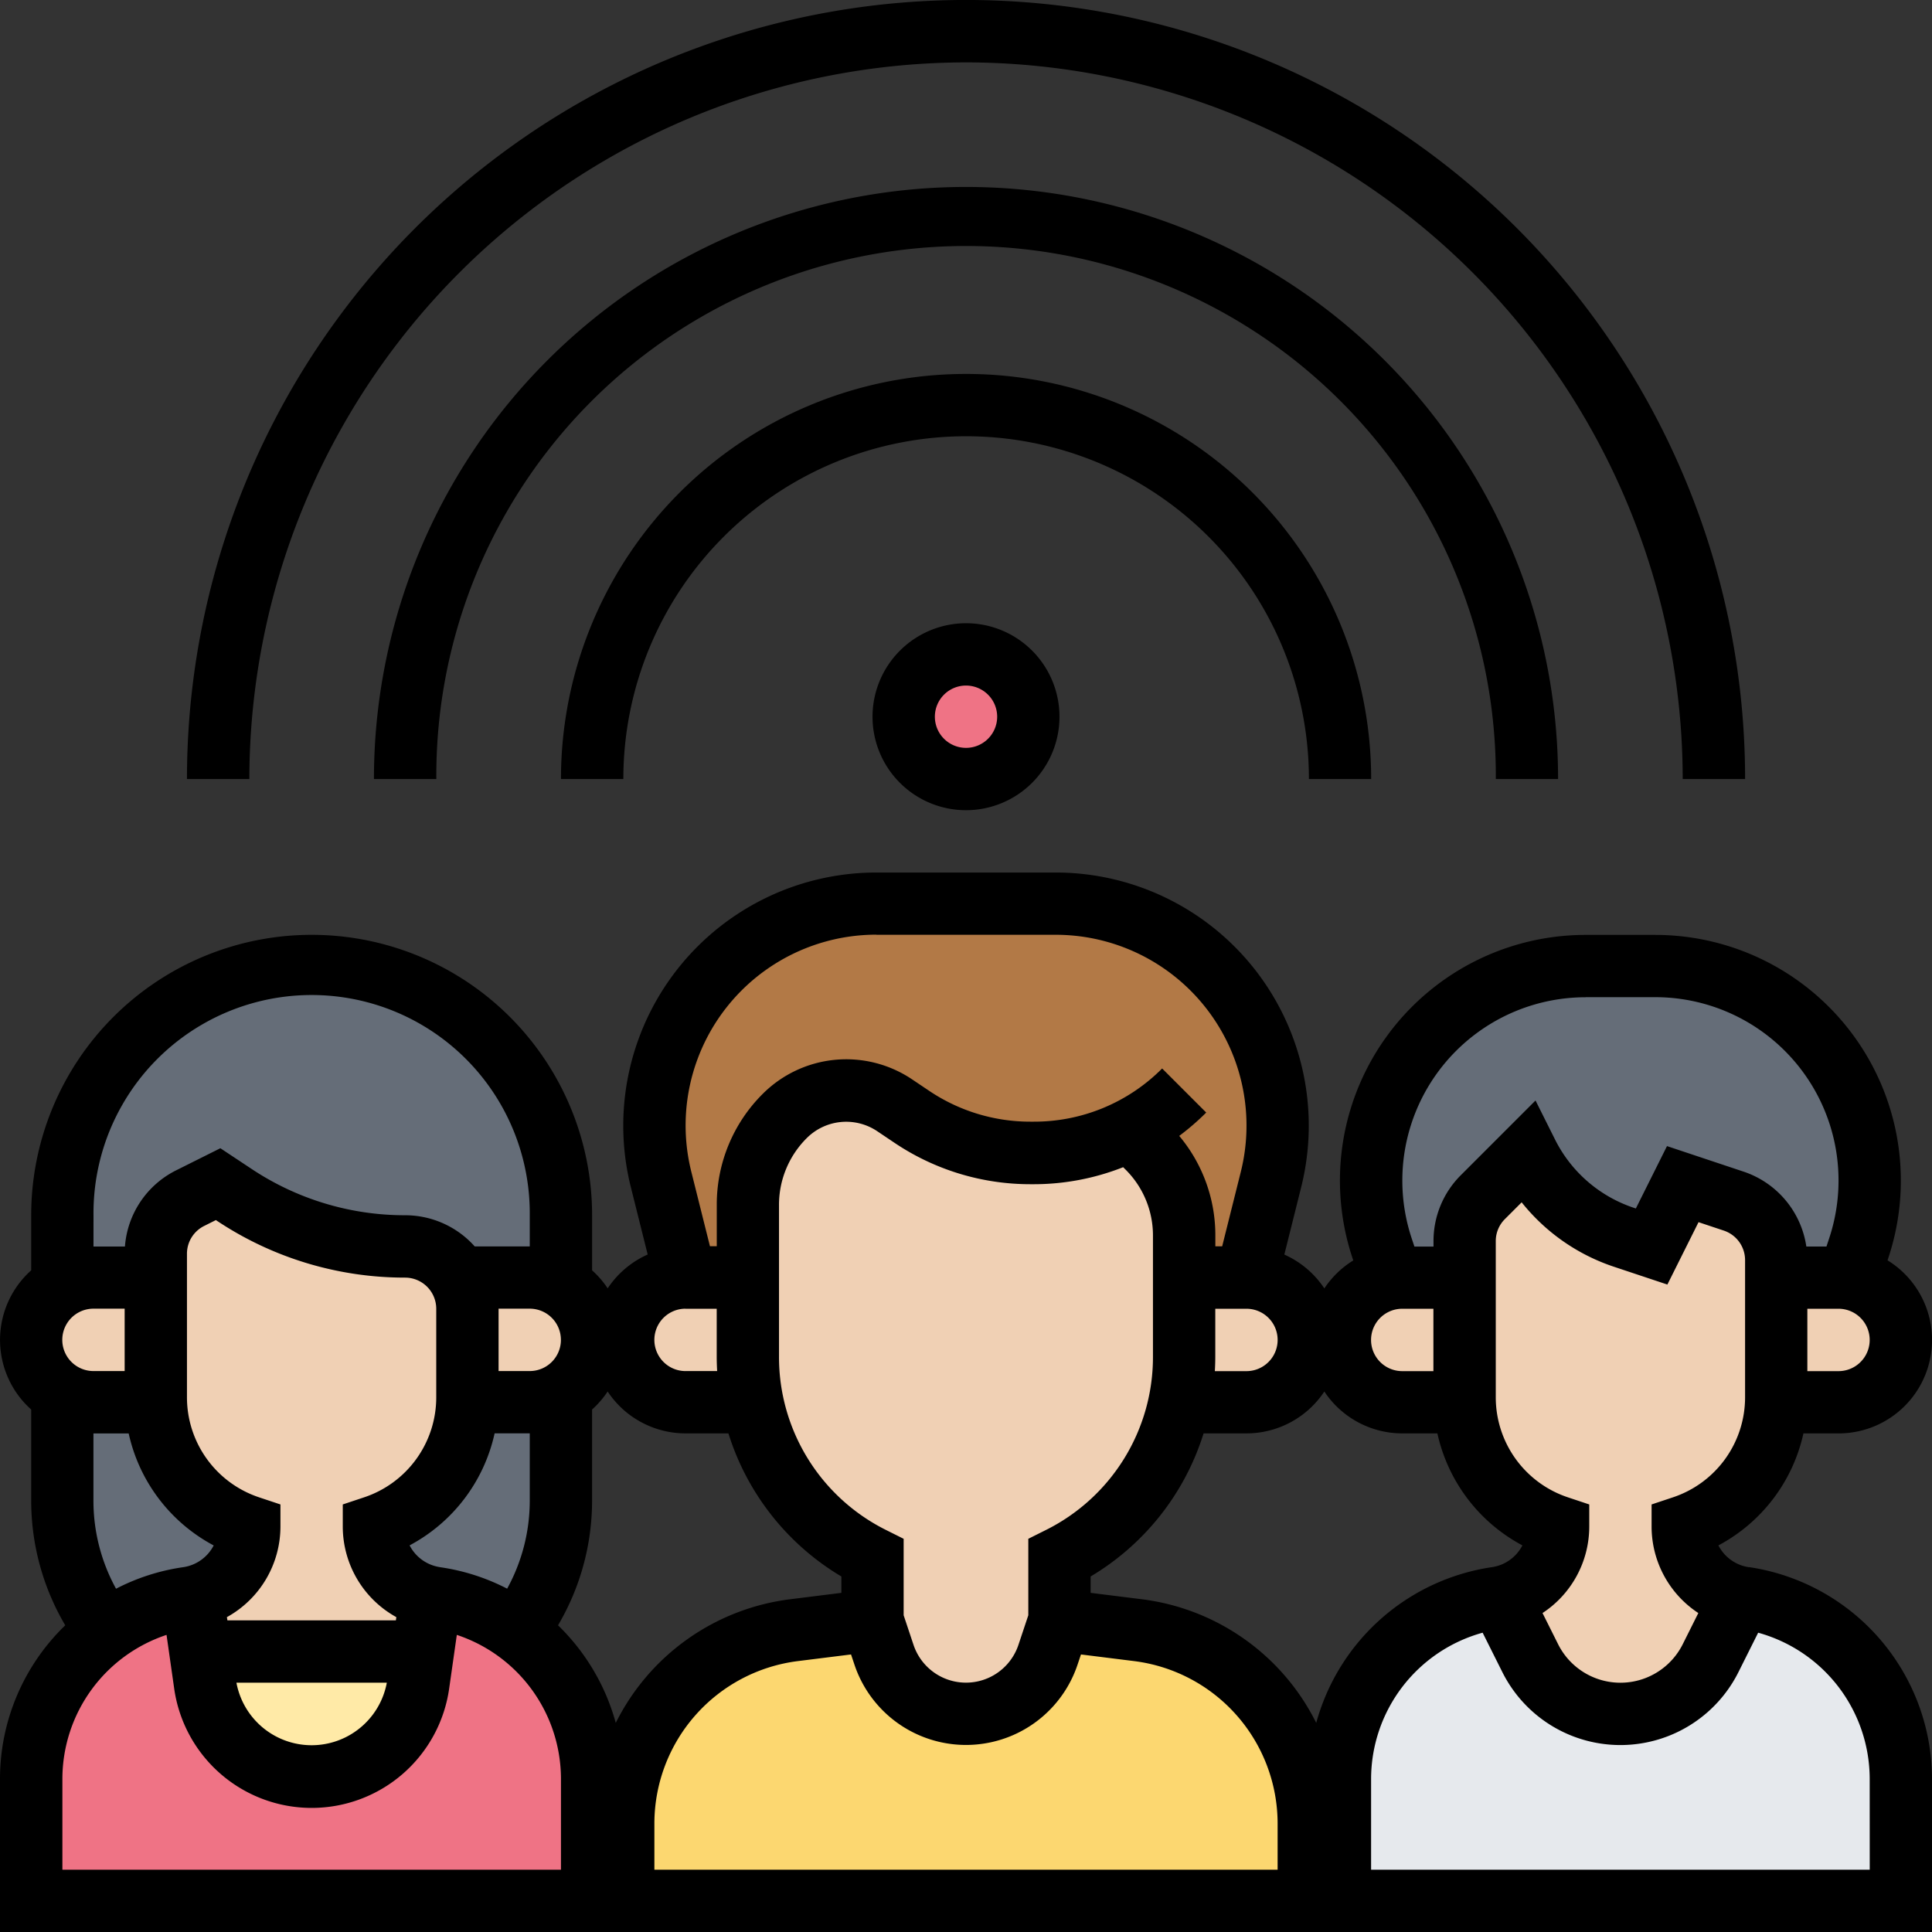 <svg id="oyente" xmlns="http://www.w3.org/2000/svg" width="96" height="96" viewBox="0 0 96 96">
  <rect x="0" y="0" width="96" height="96" fill="#333333" stroke="none"/>
  <g id="Grupo_1063655" data-name="Grupo 1063655" transform="translate(1.548 32.516)">
    <g id="Grupo_1063636" data-name="Grupo 1063636" transform="translate(65.032 46.86)">
      <path id="Trazado_794787" data-name="Trazado 794787" d="M371.871,419.1v6.083H344V419.1a9.055,9.055,0,0,1,7.773-8.963c.058-.008.118-.017.174-.029l1.506,3.015a5.013,5.013,0,0,0,8.965,0l1.506-3.015c.056.012.116.021.174.029A9.054,9.054,0,0,1,371.871,419.1Z" transform="translate(-344 -410.11)" fill="#e6e9ed"/>
    </g>
    <g id="Grupo_1063637" data-name="Grupo 1063637" transform="translate(66.581 15.484)">
      <path id="Trazado_794788" data-name="Trazado 794788" d="M375.743,263.484l-.008.041a3.151,3.151,0,0,0-.509-.041h-3.1v-.865a3.1,3.1,0,0,0-2.117-2.938l-2.528-.842-1.548,3.1-1.361-.453a8.364,8.364,0,0,1-4.833-4.192l-2.189,2.189a3.1,3.1,0,0,0-.908,2.191v1.814h-3.1a3.1,3.1,0,0,0-.5.041l-.5-1.5A10.658,10.658,0,0,1,362.657,248h3.461a10.658,10.658,0,0,1,10.519,12.364,10.506,10.506,0,0,1-.41,1.665Z" transform="translate(-352 -248)" fill="#656d78"/>
    </g>
    <g id="Grupo_1063638" data-name="Grupo 1063638" transform="translate(29.419 48)">
      <path id="Trazado_794789" data-name="Trazado 794789" d="M194.065,426.092v3.844H160v-3.844a9.676,9.676,0,0,1,8.477-9.6l3.91-.49.569,1.707a4.3,4.3,0,0,0,8.152,0l.569-1.707,3.91.49A9.676,9.676,0,0,1,194.065,426.092Z" transform="translate(-160 -416)" fill="#fcd770"/>
    </g>
    <g id="Grupo_1063639" data-name="Grupo 1063639" transform="translate(30.968 12.387)">
      <path id="Trazado_794790" data-name="Trazado 794790" d="M191.63,243.243a10.576,10.576,0,0,1-4.785,1.144h-.161a10.575,10.575,0,0,1-5.865-1.775l-.894-.6a4.318,4.318,0,0,0-5.45.54,6.256,6.256,0,0,0-1.831,4.421v3.6h-3.1l-1.219-4.875A11.03,11.03,0,0,1,179.028,232h8.911a11.031,11.031,0,0,1,10.7,13.705l-1.219,4.875h-3.1V248.5a6.193,6.193,0,0,0-1.814-4.378Z" transform="translate(-168 -232)" fill="#b27946"/>
    </g>
    <g id="Grupo_1063640" data-name="Grupo 1063640" transform="translate(17.032 36.747)">
      <path id="Trazado_794791" data-name="Trazado 794791" d="M105.29,357.86v5.325a10.574,10.574,0,0,1-2.193,6.449A8.993,8.993,0,0,0,99.066,368c-.083-.012-.165-.027-.246-.045a3.57,3.57,0,0,1-2.82-3.49,6.8,6.8,0,0,0,4.639-6.194h3.1A3.08,3.08,0,0,0,105.29,357.86Z" transform="translate(-96 -357.86)" fill="#656d78"/>
    </g>
    <g id="Grupo_1063641" data-name="Grupo 1063641" transform="translate(1.548 15.484)">
      <path id="Trazado_794792" data-name="Trazado 794792" d="M40.774,260.387V263.9a3.08,3.08,0,0,0-1.548-.414H35.715a3.1,3.1,0,0,0-2.683-1.548,15.343,15.343,0,0,1-8.51-2.576l-.78-.521-1.386.693a3.1,3.1,0,0,0-1.711,2.77v1.183h-3.1A3.08,3.08,0,0,0,16,263.9v-3.511a12.387,12.387,0,1,1,24.774,0Z" transform="translate(-16 -248)" fill="#656d78"/>
    </g>
    <g id="Grupo_1063642" data-name="Grupo 1063642" transform="translate(1.548 36.747)">
      <path id="Trazado_794793" data-name="Trazado 794793" d="M25.29,364.468a3.57,3.57,0,0,1-2.82,3.49c-.081.017-.163.033-.246.045a8.993,8.993,0,0,0-4.032,1.632A10.574,10.574,0,0,1,16,363.185V357.86a3.08,3.08,0,0,0,1.548.414h3.1a6.79,6.79,0,0,0,4.639,6.194Z" transform="translate(-16 -357.86)" fill="#656d78"/>
    </g>
    <g id="Grupo_1063643" data-name="Grupo 1063643" transform="translate(86.704 30.968)">
      <path id="Trazado_794794" data-name="Trazado 794794" d="M455.976,333.942V328h3.1a3.151,3.151,0,0,1,.509.041,3.1,3.1,0,0,1-.509,6.153h-3.1C455.974,334.11,455.976,334.027,455.976,333.942Z" transform="translate(-455.97 -328)" fill="#f0d0b4"/>
    </g>
    <g id="Grupo_1063644" data-name="Grupo 1063644" transform="translate(71.226 24.774)">
      <path id="Trazado_794795" data-name="Trazado 794795" d="M391.484,302.194v5.942c0,.085,0,.168-.006.252a6.8,6.8,0,0,1-4.639,6.194,3.572,3.572,0,0,0,2.892,3.505l-1.506,3.015a5.012,5.012,0,0,1-8.965,0l-1.506-3.015a3.572,3.572,0,0,0,2.892-3.505,6.79,6.79,0,0,1-4.639-6.194c0-.083-.006-.166-.006-.252V300.38a3.1,3.1,0,0,1,.908-2.191L379.1,296a8.364,8.364,0,0,0,4.833,4.192l1.361.453,1.548-3.1,2.528.842a3.1,3.1,0,0,1,2.117,2.938Z" transform="translate(-376 -296)" fill="#f0d0b4"/>
    </g>
    <g id="Grupo_1063645" data-name="Grupo 1063645" transform="translate(65.032 30.968)">
      <path id="Trazado_794796" data-name="Trazado 794796" d="M350.194,334.194h-3.1a3.1,3.1,0,1,1,0-6.194h3.1v5.942c0,.085,0,.168.006.252Z" transform="translate(-344 -328)" fill="#f0d0b4"/>
    </g>
    <g id="Grupo_1063646" data-name="Grupo 1063646" transform="translate(57.056 30.968)">
      <path id="Trazado_794797" data-name="Trazado 794797" d="M306.121,328a3.1,3.1,0,1,1,0,6.194H302.79a11.14,11.14,0,0,0,.234-2.28V328Z" transform="translate(-302.79 -328)" fill="#f0d0b4"/>
    </g>
    <g id="Grupo_1063647" data-name="Grupo 1063647" transform="translate(35.613 21.677)">
      <path id="Trazado_794798" data-name="Trazado 794798" d="M213.677,289.29V293.2a11.206,11.206,0,0,1-6.194,10.022v3.1l-.569,1.707a4.3,4.3,0,0,1-8.152,0l-.569-1.707v-3.1A11.2,11.2,0,0,1,192,293.2v-7.517a6.256,6.256,0,0,1,1.831-4.421,4.318,4.318,0,0,1,5.45-.54l.894.6a10.575,10.575,0,0,0,5.865,1.775h.161a10.575,10.575,0,0,0,4.785-1.144l.879.879a6.193,6.193,0,0,1,1.814,4.378Z" transform="translate(-192 -280)" fill="#f0d0b4"/>
    </g>
    <g id="Grupo_1063648" data-name="Grupo 1063648" transform="translate(29.419 30.968)">
      <path id="Trazado_794799" data-name="Trazado 794799" d="M166.428,334.194H163.1a3.1,3.1,0,1,1,0-6.194h3.1v3.914A11.141,11.141,0,0,0,166.428,334.194Z" transform="translate(-160 -328)" fill="#f0d0b4"/>
    </g>
    <g id="Grupo_1063649" data-name="Grupo 1063649" transform="translate(21.263 30.968)">
      <path id="Trazado_794800" data-name="Trazado 794800" d="M122.919,328.414a3.1,3.1,0,0,1-1.548,5.779h-3.1c0-.083.006-.166.006-.252v-4.394A3.08,3.08,0,0,0,117.86,328h3.511A3.08,3.08,0,0,1,122.919,328.414Z" transform="translate(-117.86 -328)" fill="#f0d0b4"/>
    </g>
    <g id="Grupo_1063650" data-name="Grupo 1063650" transform="translate(6.194 26.323)">
      <path id="Trazado_794801" data-name="Trazado 794801" d="M55.484,310.194v4.394c0,.085,0,.168-.006.252a6.8,6.8,0,0,1-4.639,6.194,3.57,3.57,0,0,0,2.82,3.49l-.387,2.7H42.212l-.387-2.7a3.57,3.57,0,0,0,2.82-3.49,6.79,6.79,0,0,1-4.639-6.194c0-.083-.006-.166-.006-.252v-7.125a3.1,3.1,0,0,1,1.711-2.77L43.1,304l.78.521a15.343,15.343,0,0,0,8.51,2.576,3.1,3.1,0,0,1,3.1,3.1Z" transform="translate(-40 -304)" fill="#f0d0b4"/>
    </g>
    <g id="Grupo_1063651" data-name="Grupo 1063651" transform="translate(0 30.968)">
      <path id="Trazado_794802" data-name="Trazado 794802" d="M14.194,333.942c0,.085,0,.168.006.252H11.1a3.08,3.08,0,0,1-1.548-.414,3.126,3.126,0,0,1-.643-.492A3.1,3.1,0,0,1,11.1,328h3.1Z" transform="translate(-8 -328)" fill="#f0d0b4"/>
    </g>
    <g id="Grupo_1063652" data-name="Grupo 1063652" transform="translate(8.406 49.548)">
      <path id="Trazado_794803" data-name="Trazado 794803" d="M62.489,424l-.228,1.595a5.355,5.355,0,0,1-10.6,0L51.43,424Z" transform="translate(-51.43 -424)" fill="#ffeaa7"/>
    </g>
    <g id="Grupo_1063653" data-name="Grupo 1063653" transform="translate(0 46.845)">
      <path id="Trazado_794804" data-name="Trazado 794804" d="M35.871,419.038v6.083H8v-6.083a9.054,9.054,0,0,1,7.773-8.963c.083-.012.165-.027.246-.044l.387,2.7.228,1.595a5.355,5.355,0,0,0,10.6,0l.228-1.595.387-2.7c.081.017.163.033.246.044a9.054,9.054,0,0,1,7.773,8.963Z" transform="translate(-8 -410.03)" fill="#ef7385"/>
    </g>
    <g id="Grupo_1063654" data-name="Grupo 1063654" transform="translate(43.355)">
      <circle id="Elipse_8262" data-name="Elipse 8262" cx="3" cy="3" r="3" transform="translate(0.097 0.484)" fill="#ef7385"/>
    </g>
  </g>
  <g id="Grupo_1063656" data-name="Grupo 1063656" transform="translate(0)">
    <path id="Trazado_794808" data-name="Trazado 794808" d="M86.9,258.518a2.031,2.031,0,0,1-1.513-1.083,8.328,8.328,0,0,0,4.224-5.565h1.746a4.644,4.644,0,0,0,2.434-8.6l.036-.109A12.206,12.206,0,0,0,82.246,227.1H78.787a12.206,12.206,0,0,0-11.58,16.066l.036.109a4.682,4.682,0,0,0-1.437,1.39,4.674,4.674,0,0,0-1.988-1.681l.838-3.353A12.578,12.578,0,0,0,52.455,224H43.545a12.578,12.578,0,0,0-12.2,15.628l.838,3.353a4.673,4.673,0,0,0-1.988,1.681,4.682,4.682,0,0,0-.774-.895v-2.735a13.935,13.935,0,1,0-27.871,0v2.735a4.637,4.637,0,0,0,0,6.917v4.549a12.193,12.193,0,0,0,1.692,6.173A10.609,10.609,0,0,0,0,269.013v7.632H96v-7.632a10.654,10.654,0,0,0-9.1-10.5Zm-.188-8.447a5.238,5.238,0,0,1-3.586,4.976l-1.059.353v1.116a5.142,5.142,0,0,0,2.322,4.28l-.774,1.548a3.462,3.462,0,0,1-6.194,0l-.774-1.548a5.142,5.142,0,0,0,2.322-4.28V255.4l-1.059-.353a5.238,5.238,0,0,1-3.586-4.976v-7.756a1.538,1.538,0,0,1,.454-1.095l.832-.832a9.841,9.841,0,0,0,4.606,3.208l2.635.878,1.548-3.1,1.254.418a1.547,1.547,0,0,1,1.059,1.469v6.807ZM19.694,261l-.023.159H11.3L11.274,261a5.148,5.148,0,0,0,2.661-4.486V255.4l-1.059-.353a5.238,5.238,0,0,1-3.586-4.976v-7.125a1.54,1.54,0,0,1,.856-1.385l.581-.291.033.022a16.837,16.837,0,0,0,9.369,2.837,1.55,1.55,0,0,1,1.548,1.548v4.394a5.238,5.238,0,0,1-3.586,4.976l-1.059.353v1.116A5.147,5.147,0,0,0,19.694,261Zm-.473,3.256a3.8,3.8,0,0,1-7.473,0Zm2.645-5.74a2.031,2.031,0,0,1-1.513-1.083,8.328,8.328,0,0,0,4.224-5.565h1.746v3.363a9.076,9.076,0,0,1-1.123,4.354A10.471,10.471,0,0,0,21.865,258.518Zm6.006-11.292a1.55,1.55,0,0,1-1.548,1.548H24.774v-3.1h1.548A1.55,1.55,0,0,1,27.871,247.226Zm1.548,8.008v-4.549a4.676,4.676,0,0,0,.774-.895,4.644,4.644,0,0,0,3.871,2.081h2.13a12.66,12.66,0,0,0,5.612,7.11v.814l-2.554.319a11.239,11.239,0,0,0-8.656,6.143,10.692,10.692,0,0,0-2.869-4.85,12.193,12.193,0,0,0,1.692-6.173Zm4.645-9.556h1.548v2.366c0,.245.008.489.022.731h-1.57a1.548,1.548,0,0,1,0-3.1Zm21.743-7.035.122.122a4.614,4.614,0,0,1,1.36,3.285v5.994a9.6,9.6,0,0,1-5.338,8.637l-.856.428v3.8l-.49,1.469a2.748,2.748,0,0,1-5.214,0l-.49-1.469v-3.8l-.856-.428a9.6,9.6,0,0,1-5.338-8.637v-7.517a4.675,4.675,0,0,1,1.378-3.327,2.77,2.77,0,0,1,3.5-.346l.893.6a12.084,12.084,0,0,0,6.724,2.036h.161A12.106,12.106,0,0,0,55.808,238.643Zm-23.292,32.61a8.142,8.142,0,0,1,7.121-8.066l2.65-.331.168.5a5.845,5.845,0,0,0,11.09,0l.168-.5,2.65.331a8.142,8.142,0,0,1,7.121,8.066v2.3H32.516Zm24.231-11.139-2.554-.319v-.814a12.659,12.659,0,0,0,5.612-7.11h2.13a4.644,4.644,0,0,0,3.871-2.081,4.644,4.644,0,0,0,3.871,2.081h1.746a8.327,8.327,0,0,0,4.224,5.565,2.032,2.032,0,0,1-1.512,1.082,10.666,10.666,0,0,0-8.732,7.739,11.239,11.239,0,0,0-8.656-6.143Zm3.64-12.07v-2.366h1.548a1.548,1.548,0,1,1,0,3.1h-1.57C60.379,248.532,60.387,248.288,60.387,248.043Zm9.29-2.366h1.548v3.1H69.677a1.548,1.548,0,1,1,0-3.1Zm21.677,3.1H89.806v-3.1h1.548a1.548,1.548,0,1,1,0,3.1ZM78.787,230.194h3.459a9.109,9.109,0,0,1,8.642,11.99l-.132.4h-1a4.637,4.637,0,0,0-3.124-3.723l-3.8-1.267-1.548,3.1-.086-.029a6.766,6.766,0,0,1-3.938-3.415l-.961-1.922-3.709,3.709a4.615,4.615,0,0,0-1.36,3.285v.266h-.948l-.133-.4a9.109,9.109,0,0,1,8.642-11.99Zm-35.241-3.1h8.909a9.481,9.481,0,0,1,9.2,11.78l-.926,3.7h-.339v-.531a7.683,7.683,0,0,0-1.795-4.956,12.284,12.284,0,0,0,1.341-1.16l-2.19-2.19a8.965,8.965,0,0,1-6.381,2.643H51.2a8.995,8.995,0,0,1-5.006-1.516l-.893-.6a5.868,5.868,0,0,0-7.4.733,7.751,7.751,0,0,0-2.285,5.517v2.055h-.339l-.926-3.7a9.481,9.481,0,0,1,9.2-11.781Zm-38.9,13.936a10.839,10.839,0,1,1,21.677,0v1.548H23.588a4.634,4.634,0,0,0-3.459-1.548,13.749,13.749,0,0,1-7.651-2.317L10.95,237.7l-2.189,1.094a4.617,4.617,0,0,0-2.553,3.789H4.645Zm1.548,7.742H4.645a1.548,1.548,0,1,1,0-3.1H6.194Zm.2,3.1a8.327,8.327,0,0,0,4.224,5.565A2.032,2.032,0,0,1,9.1,258.518a10.472,10.472,0,0,0-3.334,1.07,9.075,9.075,0,0,1-1.123-4.354v-3.363Zm21.48,21.677H3.1v-4.535a7.55,7.55,0,0,1,5.175-7.132l.377,2.642a6.9,6.9,0,0,0,13.67,0l.377-2.642a7.549,7.549,0,0,1,5.175,7.131Zm65.032,0H68.129v-4.535a7.548,7.548,0,0,1,5.542-7.241l.979,1.957a6.559,6.559,0,0,0,11.733,0l.979-1.957a7.547,7.547,0,0,1,5.542,7.241Z" transform="translate(0 -180.645)"/>
    <path id="Trazado_794809" data-name="Trazado 794809" d="M224,164.645A4.645,4.645,0,1,0,228.645,160,4.65,4.65,0,0,0,224,164.645Zm6.194,0a1.548,1.548,0,1,1-1.548-1.548A1.55,1.55,0,0,1,230.194,164.645Z" transform="translate(-180.645 -129.032)"/>
    <path id="Trazado_794810" data-name="Trazado 794810" d="M86.71,3.1A35.653,35.653,0,0,1,122.323,38.71h3.1A38.71,38.71,0,0,0,48,38.71h3.1A35.653,35.653,0,0,1,86.71,3.1Z" transform="translate(-38.71)"/>
    <path id="Trazado_794811" data-name="Trazado 794811" d="M154.839,77.419a29.419,29.419,0,1,0-58.839,0h3.1a26.323,26.323,0,1,1,52.645,0Z" transform="translate(-77.419 -38.71)"/>
    <path id="Trazado_794812" data-name="Trazado 794812" d="M181.161,116.129h3.1a20.129,20.129,0,1,0-40.258,0h3.1a17.032,17.032,0,0,1,34.065,0Z" transform="translate(-116.129 -77.419)"/>
  </g>
</svg>
